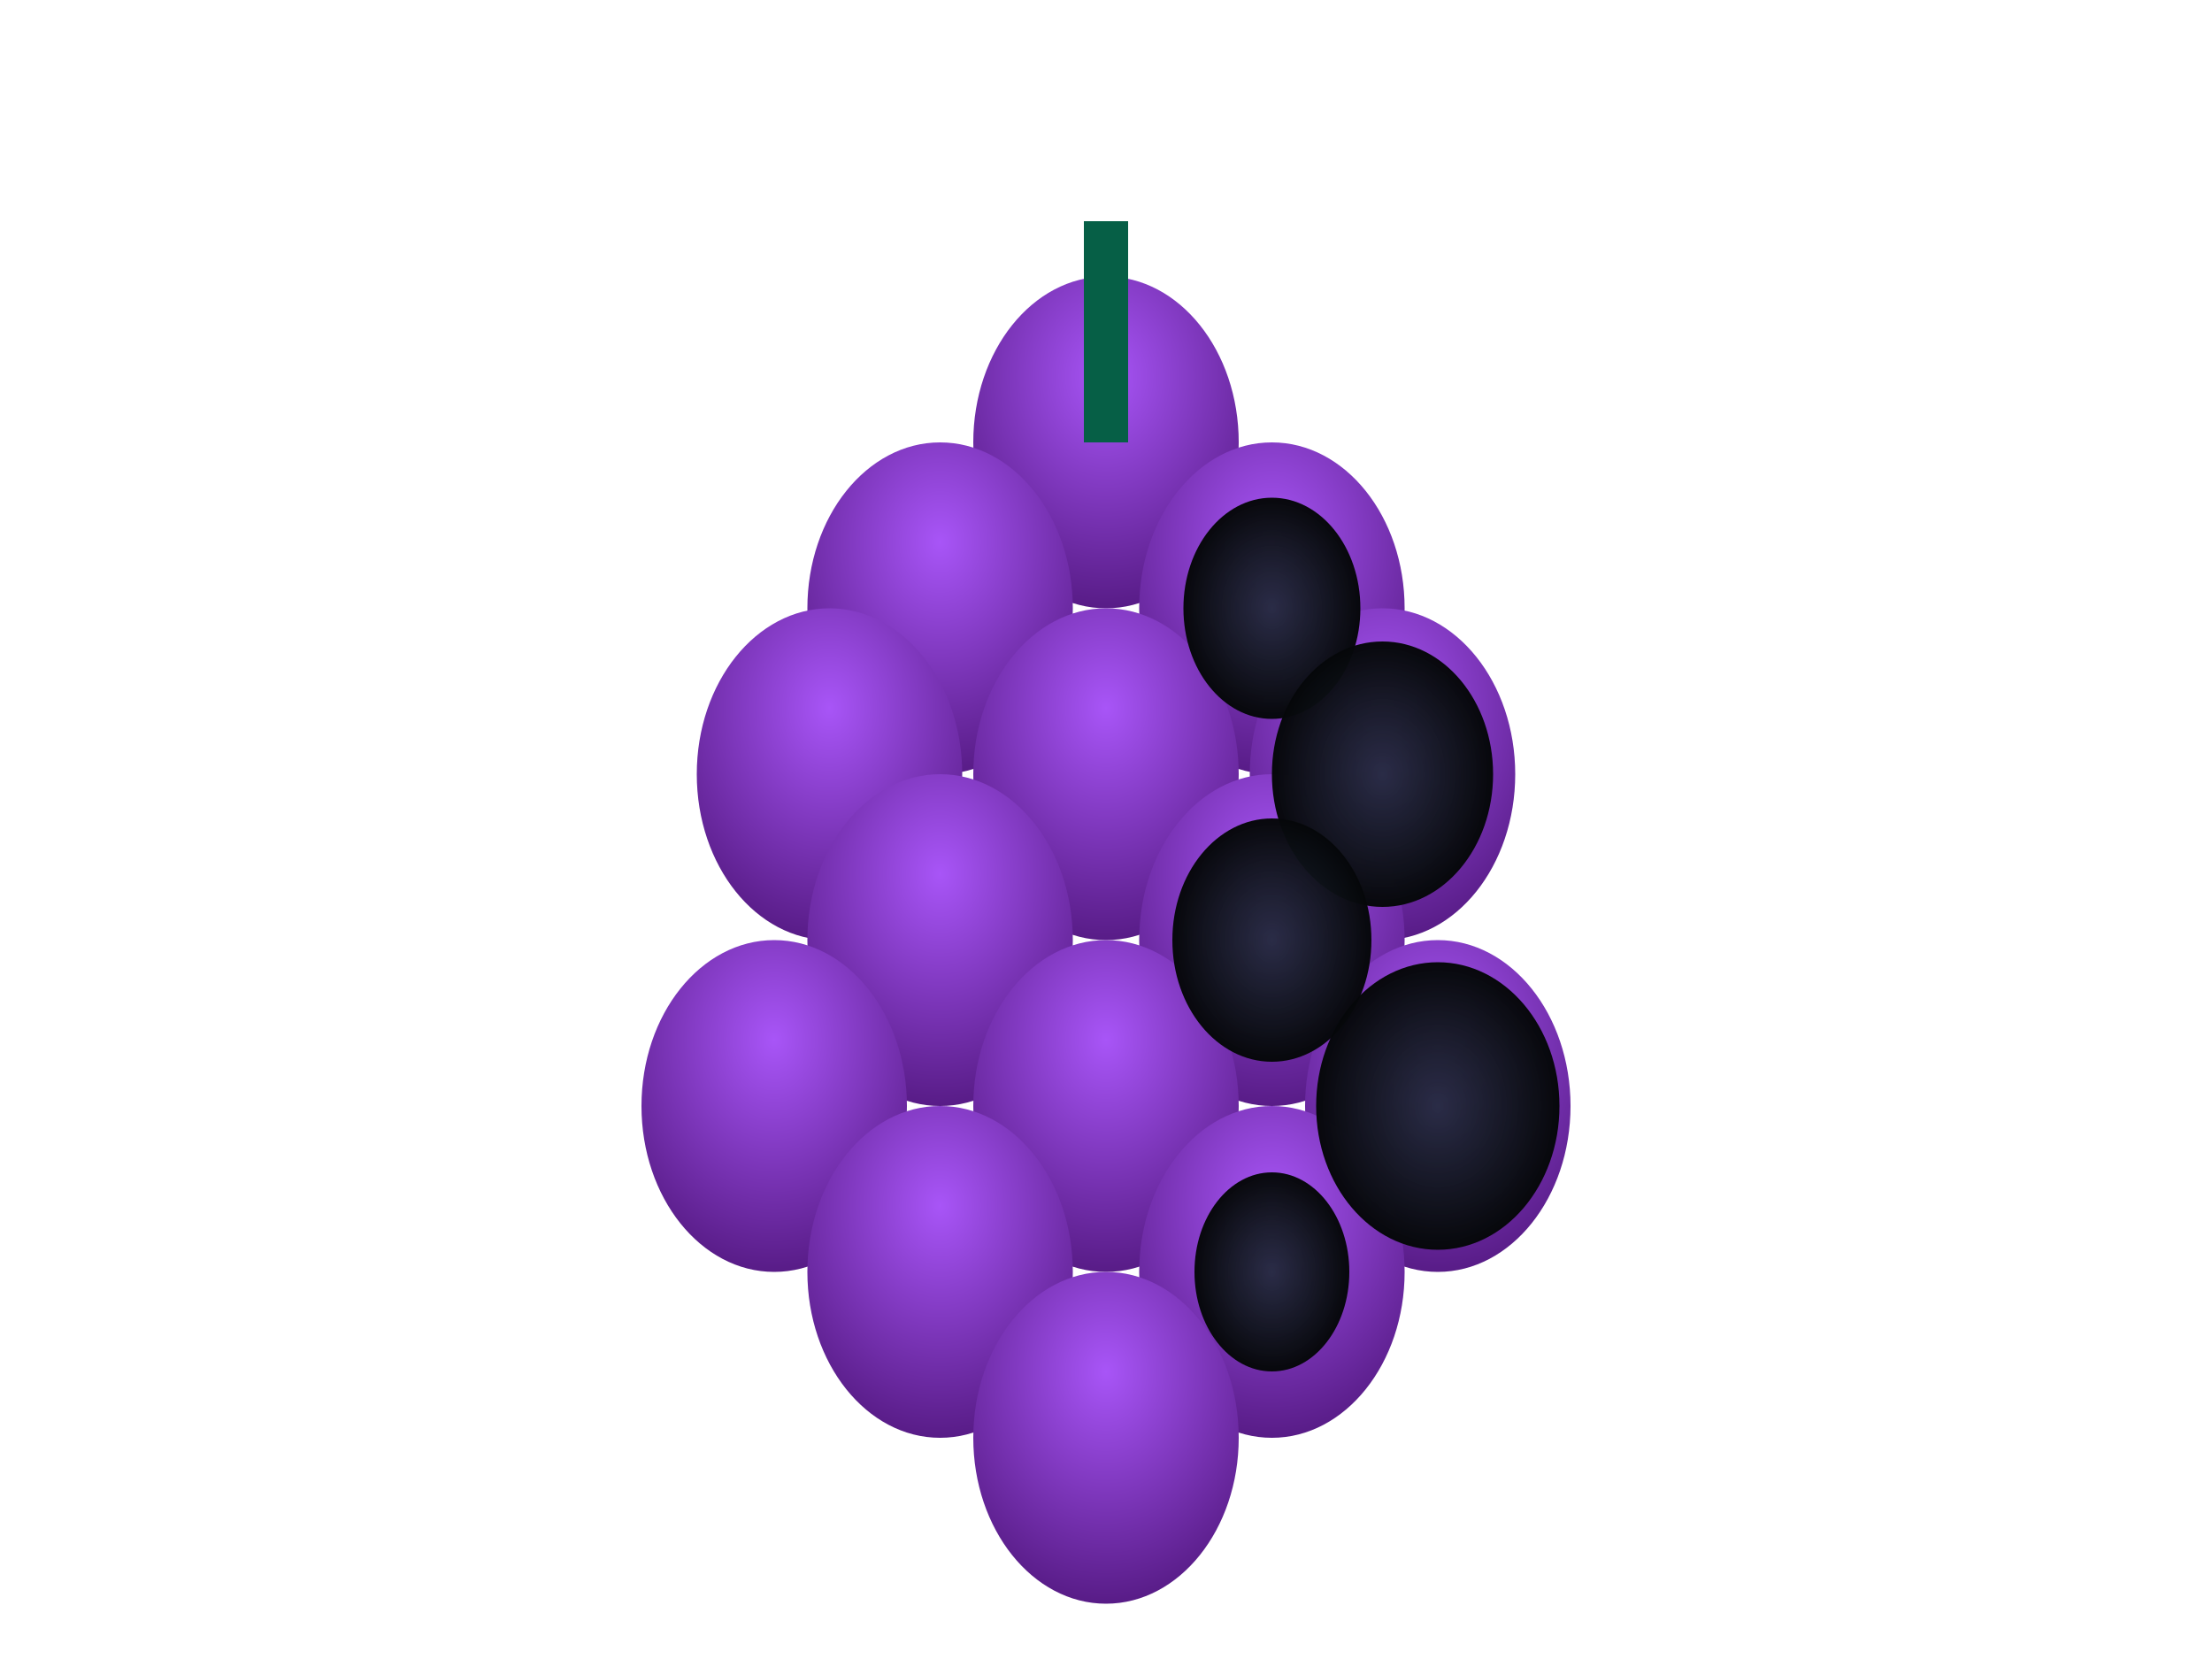 <svg xmlns="http://www.w3.org/2000/svg" width="200" height="150" viewBox="0 0 200 150">
  <defs>
    <radialGradient id="grapeGrad" cx="50%" cy="30%" r="70%">
      <stop offset="0%" style="stop-color:#a855f7;stop-opacity:1" />
      <stop offset="100%" style="stop-color:#581c87;stop-opacity:1" />
    </radialGradient>
    <radialGradient id="rotGrad" cx="50%" cy="50%" r="60%">
      <stop offset="0%" style="stop-color:#1f2937;stop-opacity:0.9" />
      <stop offset="100%" style="stop-color:#000000;stop-opacity:1" />
    </radialGradient>
  </defs>
  
  <!-- Grape cluster -->
  <ellipse cx="100" cy="40" rx="12" ry="15" fill="url(#grapeGrad)"/>
  <ellipse cx="85" cy="55" rx="12" ry="15" fill="url(#grapeGrad)"/>
  <ellipse cx="115" cy="55" rx="12" ry="15" fill="url(#grapeGrad)"/>
  <ellipse cx="75" cy="70" rx="12" ry="15" fill="url(#grapeGrad)"/>
  <ellipse cx="100" cy="70" rx="12" ry="15" fill="url(#grapeGrad)"/>
  <ellipse cx="125" cy="70" rx="12" ry="15" fill="url(#grapeGrad)"/>
  <ellipse cx="85" cy="85" rx="12" ry="15" fill="url(#grapeGrad)"/>
  <ellipse cx="115" cy="85" rx="12" ry="15" fill="url(#grapeGrad)"/>
  <ellipse cx="70" cy="100" rx="12" ry="15" fill="url(#grapeGrad)"/>
  <ellipse cx="100" cy="100" rx="12" ry="15" fill="url(#grapeGrad)"/>
  <ellipse cx="130" cy="100" rx="12" ry="15" fill="url(#grapeGrad)"/>
  <ellipse cx="85" cy="115" rx="12" ry="15" fill="url(#grapeGrad)"/>
  <ellipse cx="115" cy="115" rx="12" ry="15" fill="url(#grapeGrad)"/>
  <ellipse cx="100" cy="130" rx="12" ry="15" fill="url(#grapeGrad)"/>
  
  <!-- Black rot patches -->
  <ellipse cx="115" cy="55" rx="8" ry="10" fill="url(#rotGrad)"/>
  <ellipse cx="125" cy="70" rx="10" ry="12" fill="url(#rotGrad)"/>
  <ellipse cx="115" cy="85" rx="9" ry="11" fill="url(#rotGrad)"/>
  <ellipse cx="130" cy="100" rx="11" ry="13" fill="url(#rotGrad)"/>
  <ellipse cx="115" cy="115" rx="7" ry="9" fill="url(#rotGrad)"/>
  
  <!-- Stem -->
  <rect x="98" y="20" width="4" height="20" fill="#065f46"/>
</svg>
